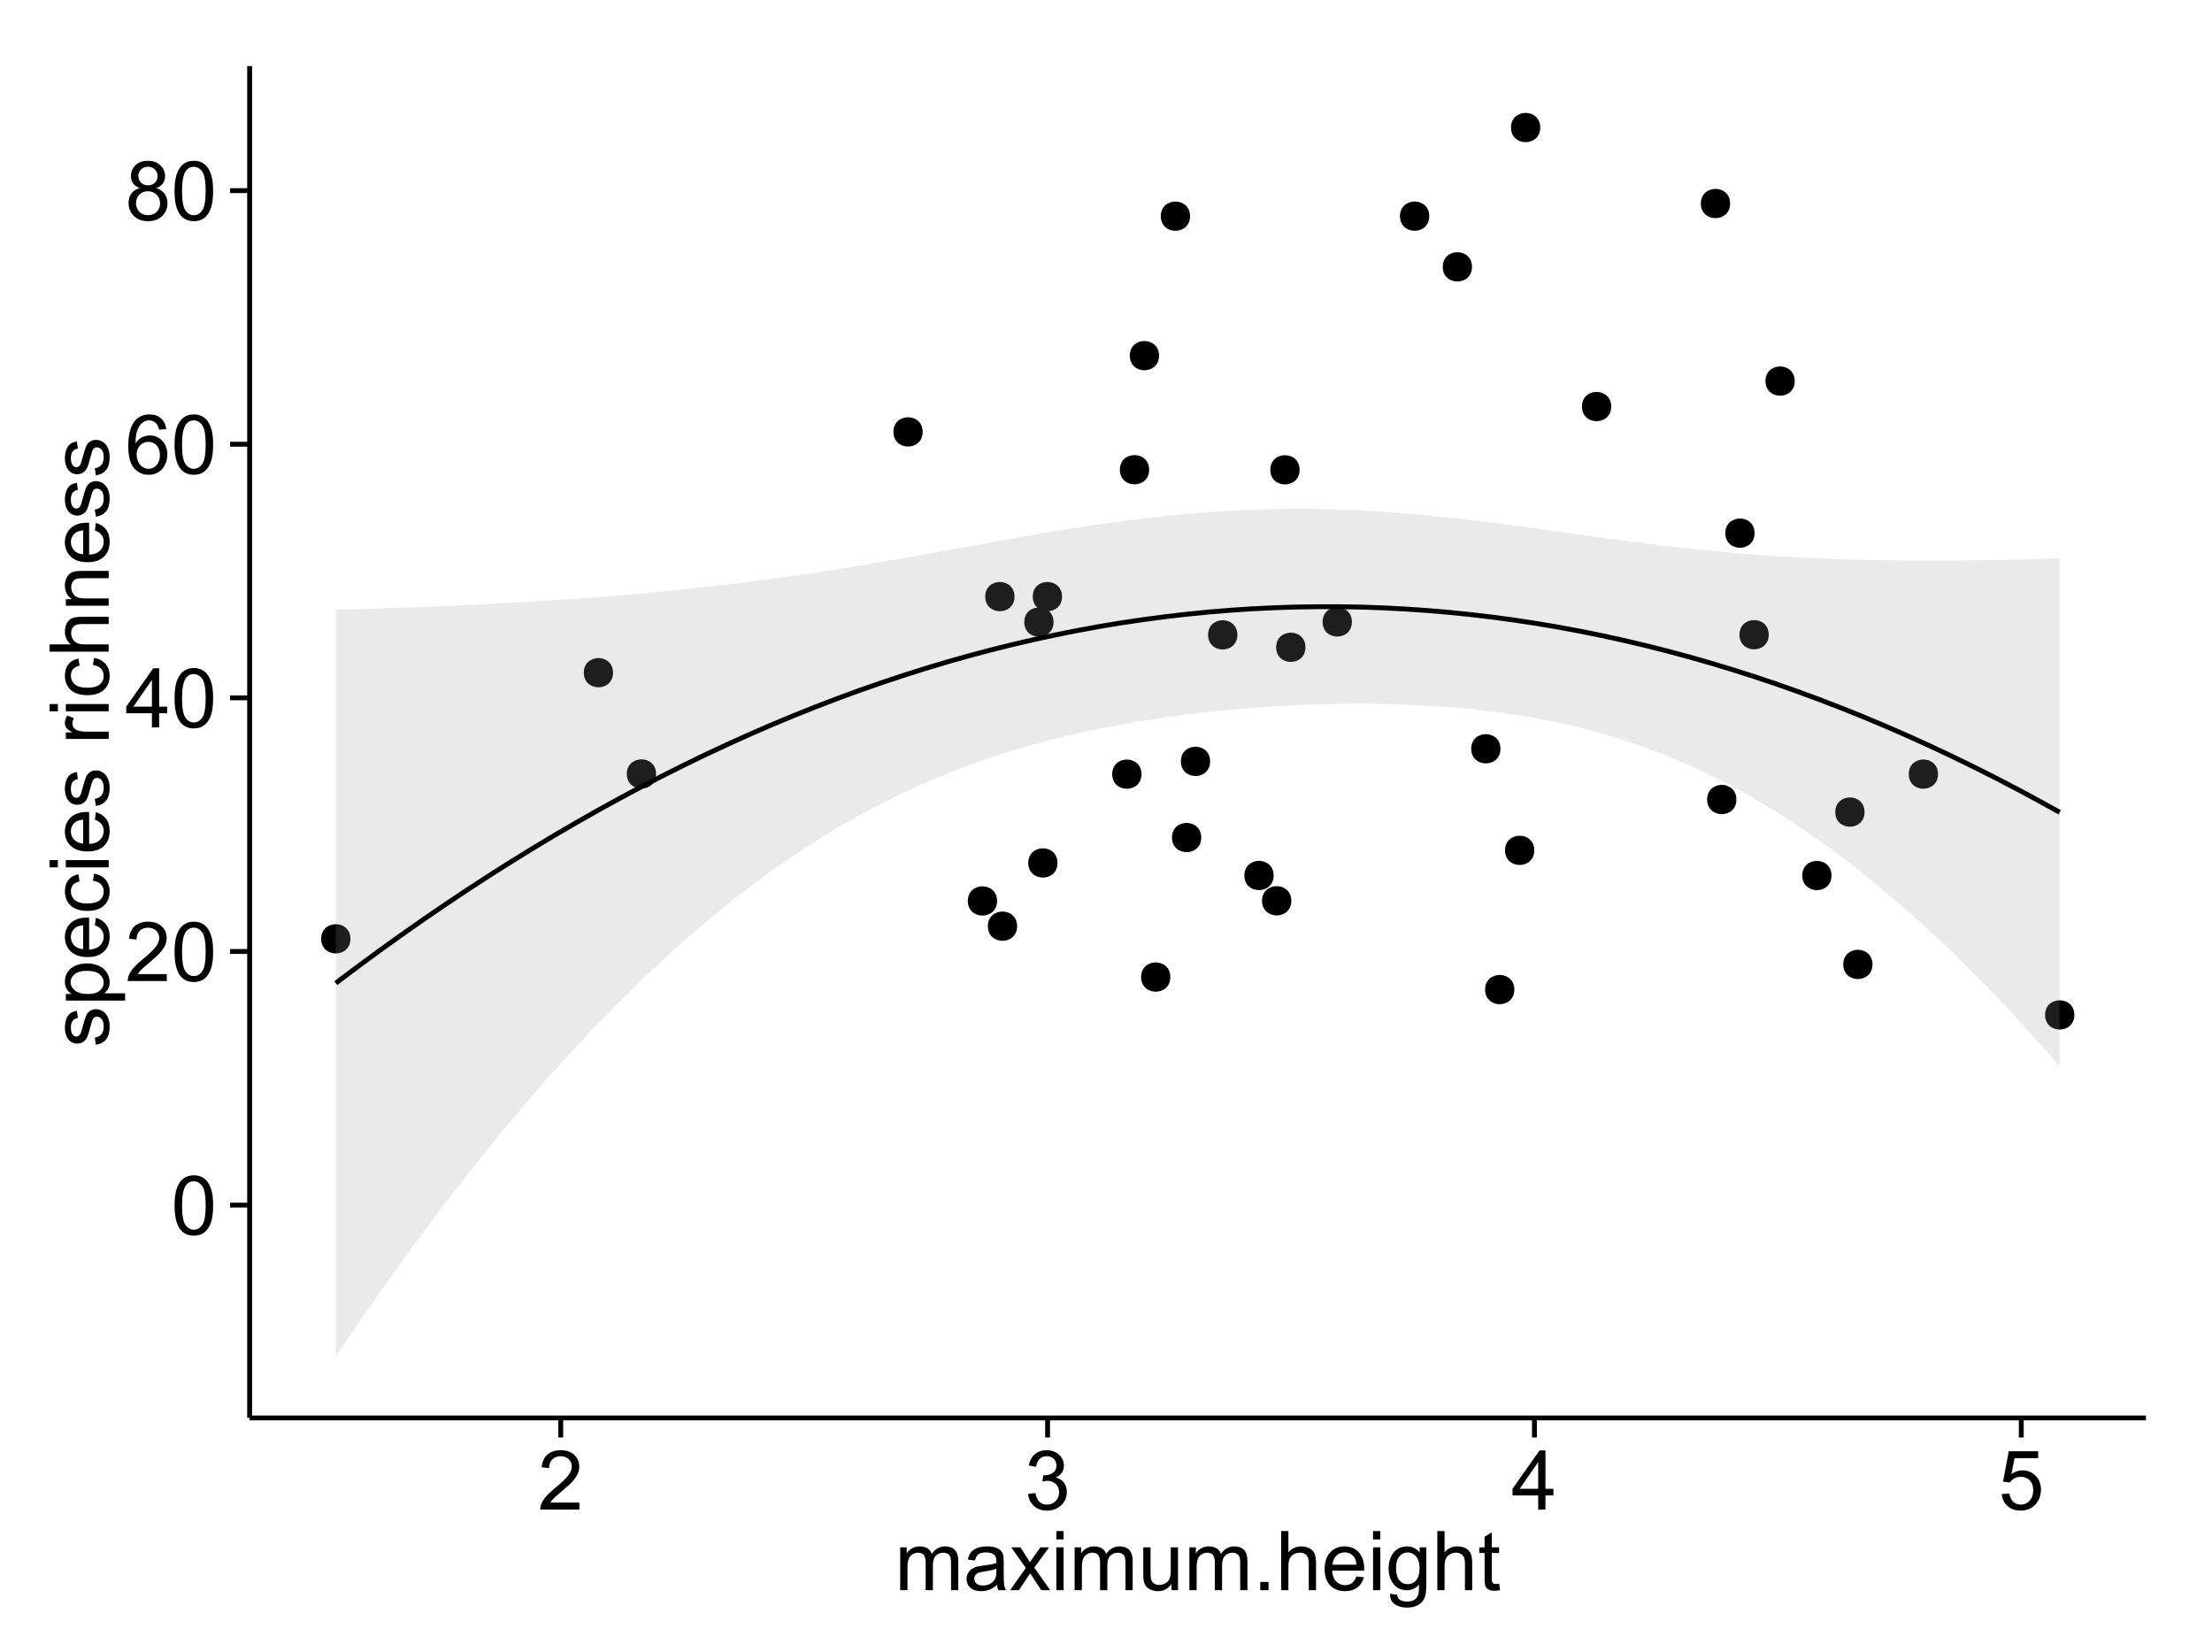 <?xml version="1.0" encoding="UTF-8"?>
<svg xmlns="http://www.w3.org/2000/svg" xmlns:xlink="http://www.w3.org/1999/xlink" width="482pt" height="360pt" viewBox="0 0 482 360" version="1.1">
<defs>
<g>
<symbol overflow="visible" id="glyph0-0">
<path style="stroke:none;" d="M 0.746 -6.355 C 0.742 -7.875 0.898 -9.102 1.215 -10.031 C 1.527 -10.961 1.996 -11.676 2.613 -12.18 C 3.23 -12.684 4.008 -12.938 4.949 -12.938 C 5.637 -12.938 6.242 -12.797 6.766 -12.52 C 7.285 -12.238 7.715 -11.836 8.059 -11.316 C 8.395 -10.789 8.664 -10.152 8.859 -9.398 C 9.051 -8.645 9.145 -7.629 9.148 -6.355 C 9.145 -4.84 8.992 -3.617 8.684 -2.691 C 8.371 -1.762 7.906 -1.047 7.289 -0.539 C 6.672 -0.035 5.891 0.215 4.949 0.219 C 3.703 0.215 2.727 -0.227 2.023 -1.117 C 1.168 -2.188 0.742 -3.934 0.746 -6.355 Z M 2.375 -6.355 C 2.371 -4.234 2.621 -2.824 3.117 -2.129 C 3.609 -1.426 4.219 -1.078 4.949 -1.082 C 5.672 -1.078 6.281 -1.43 6.781 -2.137 C 7.273 -2.836 7.523 -4.242 7.523 -6.355 C 7.523 -8.473 7.273 -9.883 6.781 -10.582 C 6.281 -11.277 5.664 -11.625 4.93 -11.629 C 4.199 -11.625 3.621 -11.316 3.191 -10.703 C 2.645 -9.918 2.371 -8.469 2.375 -6.355 Z M 2.375 -6.355 "/>
</symbol>
<symbol overflow="visible" id="glyph0-1">
<path style="stroke:none;" d="M 9.062 -1.52 L 9.062 0 L 0.547 0 C 0.531 -0.379 0.594 -0.742 0.73 -1.098 C 0.945 -1.676 1.293 -2.25 1.77 -2.812 C 2.246 -3.375 2.934 -4.023 3.84 -4.766 C 5.238 -5.906 6.188 -6.816 6.68 -7.492 C 7.172 -8.16 7.418 -8.793 7.418 -9.395 C 7.418 -10.02 7.191 -10.551 6.746 -10.98 C 6.293 -11.41 5.711 -11.625 4.992 -11.629 C 4.23 -11.625 3.621 -11.395 3.164 -10.941 C 2.703 -10.48 2.469 -9.848 2.469 -9.043 L 0.844 -9.211 C 0.953 -10.422 1.371 -11.344 2.102 -11.984 C 2.824 -12.617 3.801 -12.938 5.027 -12.938 C 6.262 -12.938 7.238 -12.594 7.961 -11.91 C 8.68 -11.223 9.039 -10.371 9.043 -9.359 C 9.039 -8.84 8.934 -8.336 8.727 -7.84 C 8.512 -7.34 8.164 -6.812 7.676 -6.266 C 7.188 -5.711 6.375 -4.957 5.238 -4 C 4.285 -3.199 3.676 -2.66 3.41 -2.379 C 3.141 -2.094 2.918 -1.805 2.742 -1.52 Z M 9.062 -1.52 "/>
</symbol>
<symbol overflow="visible" id="glyph0-2">
<path style="stroke:none;" d="M 5.82 0 L 5.82 -3.086 L 0.227 -3.086 L 0.227 -4.535 L 6.109 -12.883 L 7.398 -12.883 L 7.398 -4.535 L 9.141 -4.535 L 9.141 -3.086 L 7.398 -3.086 L 7.398 0 Z M 5.82 -4.535 L 5.82 -10.344 L 1.785 -4.535 Z M 5.82 -4.535 "/>
</symbol>
<symbol overflow="visible" id="glyph0-3">
<path style="stroke:none;" d="M 8.957 -9.73 L 7.383 -9.605 C 7.242 -10.223 7.043 -10.676 6.785 -10.961 C 6.355 -11.41 5.828 -11.637 5.203 -11.637 C 4.695 -11.637 4.25 -11.496 3.875 -11.215 C 3.375 -10.852 2.984 -10.32 2.695 -9.625 C 2.406 -8.926 2.258 -7.934 2.25 -6.645 C 2.629 -7.223 3.094 -7.652 3.645 -7.938 C 4.195 -8.215 4.773 -8.355 5.379 -8.359 C 6.434 -8.355 7.328 -7.969 8.07 -7.195 C 8.809 -6.418 9.18 -5.414 9.184 -4.184 C 9.18 -3.371 9.008 -2.617 8.66 -1.926 C 8.312 -1.23 7.832 -0.699 7.227 -0.332 C 6.613 0.035 5.922 0.215 5.148 0.219 C 3.828 0.215 2.754 -0.266 1.922 -1.234 C 1.09 -2.199 0.672 -3.797 0.676 -6.031 C 0.672 -8.516 1.133 -10.328 2.055 -11.461 C 2.855 -12.445 3.938 -12.938 5.301 -12.938 C 6.312 -12.938 7.141 -12.652 7.789 -12.086 C 8.434 -11.516 8.824 -10.73 8.957 -9.73 Z M 2.496 -4.176 C 2.496 -3.629 2.609 -3.105 2.844 -2.609 C 3.07 -2.109 3.395 -1.73 3.812 -1.473 C 4.227 -1.207 4.664 -1.078 5.125 -1.082 C 5.789 -1.078 6.363 -1.348 6.844 -1.891 C 7.324 -2.426 7.562 -3.156 7.566 -4.086 C 7.562 -4.973 7.328 -5.676 6.855 -6.191 C 6.379 -6.703 5.781 -6.961 5.062 -6.961 C 4.348 -6.961 3.738 -6.703 3.242 -6.191 C 2.742 -5.676 2.496 -5.004 2.496 -4.176 Z M 2.496 -4.176 "/>
</symbol>
<symbol overflow="visible" id="glyph0-4">
<path style="stroke:none;" d="M 3.18 -6.988 C 2.52 -7.227 2.035 -7.57 1.723 -8.016 C 1.406 -8.461 1.246 -8.992 1.25 -9.617 C 1.246 -10.551 1.582 -11.34 2.258 -11.98 C 2.93 -12.617 3.828 -12.938 4.949 -12.938 C 6.07 -12.938 6.977 -12.609 7.664 -11.957 C 8.348 -11.301 8.688 -10.504 8.691 -9.57 C 8.688 -8.969 8.531 -8.449 8.219 -8.012 C 7.902 -7.566 7.426 -7.227 6.793 -6.988 C 7.582 -6.727 8.184 -6.309 8.598 -5.738 C 9.008 -5.16 9.215 -4.477 9.219 -3.684 C 9.215 -2.578 8.828 -1.652 8.051 -0.906 C 7.27 -0.156 6.242 0.215 4.977 0.219 C 3.699 0.215 2.676 -0.156 1.898 -0.91 C 1.117 -1.66 0.727 -2.602 0.73 -3.727 C 0.727 -4.562 0.938 -5.262 1.367 -5.832 C 1.789 -6.395 2.395 -6.781 3.18 -6.988 Z M 2.867 -9.668 C 2.863 -9.059 3.059 -8.559 3.453 -8.172 C 3.844 -7.785 4.355 -7.594 4.984 -7.594 C 5.59 -7.594 6.09 -7.785 6.48 -8.168 C 6.871 -8.551 7.066 -9.02 7.066 -9.578 C 7.066 -10.156 6.863 -10.645 6.465 -11.043 C 6.059 -11.438 5.559 -11.637 4.965 -11.637 C 4.359 -11.637 3.859 -11.441 3.465 -11.055 C 3.062 -10.668 2.863 -10.207 2.867 -9.668 Z M 2.355 -3.719 C 2.355 -3.262 2.461 -2.824 2.676 -2.406 C 2.887 -1.98 3.203 -1.652 3.629 -1.426 C 4.047 -1.191 4.504 -1.078 4.992 -1.082 C 5.746 -1.078 6.367 -1.32 6.863 -1.809 C 7.352 -2.293 7.598 -2.91 7.602 -3.664 C 7.598 -4.422 7.344 -5.055 6.84 -5.555 C 6.332 -6.051 5.699 -6.297 4.938 -6.301 C 4.191 -6.297 3.574 -6.051 3.09 -5.562 C 2.598 -5.066 2.355 -4.453 2.355 -3.719 Z M 2.355 -3.719 "/>
</symbol>
<symbol overflow="visible" id="glyph0-5">
<path style="stroke:none;" d="M 0.758 -3.402 L 2.336 -3.613 C 2.516 -2.711 2.824 -2.062 3.266 -1.672 C 3.699 -1.273 4.23 -1.078 4.859 -1.082 C 5.602 -1.078 6.23 -1.336 6.746 -1.855 C 7.254 -2.367 7.512 -3.004 7.516 -3.77 C 7.512 -4.492 7.273 -5.094 6.801 -5.566 C 6.324 -6.035 5.723 -6.27 4.992 -6.273 C 4.691 -6.27 4.316 -6.211 3.875 -6.102 L 4.051 -7.488 C 4.152 -7.473 4.238 -7.465 4.305 -7.469 C 4.977 -7.465 5.582 -7.641 6.125 -7.996 C 6.66 -8.344 6.93 -8.887 6.934 -9.625 C 6.93 -10.199 6.734 -10.68 6.344 -11.062 C 5.949 -11.445 5.441 -11.637 4.824 -11.637 C 4.207 -11.637 3.695 -11.441 3.285 -11.055 C 2.875 -10.668 2.613 -10.09 2.496 -9.316 L 0.914 -9.598 C 1.105 -10.656 1.543 -11.477 2.23 -12.062 C 2.914 -12.645 3.766 -12.938 4.789 -12.938 C 5.488 -12.938 6.137 -12.785 6.73 -12.484 C 7.32 -12.18 7.773 -11.77 8.09 -11.25 C 8.402 -10.727 8.559 -10.172 8.562 -9.59 C 8.559 -9.031 8.41 -8.523 8.113 -8.066 C 7.812 -7.609 7.371 -7.246 6.785 -6.977 C 7.547 -6.801 8.137 -6.438 8.562 -5.883 C 8.98 -5.328 9.191 -4.633 9.195 -3.805 C 9.191 -2.676 8.781 -1.723 7.965 -0.945 C 7.141 -0.164 6.105 0.223 4.852 0.227 C 3.719 0.223 2.777 -0.109 2.035 -0.781 C 1.285 -1.453 0.859 -2.328 0.758 -3.402 Z M 0.758 -3.402 "/>
</symbol>
<symbol overflow="visible" id="glyph0-6">
<path style="stroke:none;" d="M 0.746 -3.375 L 2.406 -3.516 C 2.527 -2.707 2.812 -2.098 3.266 -1.691 C 3.711 -1.281 4.254 -1.078 4.887 -1.082 C 5.648 -1.078 6.293 -1.363 6.82 -1.941 C 7.344 -2.512 7.605 -3.273 7.609 -4.227 C 7.605 -5.125 7.352 -5.84 6.848 -6.363 C 6.34 -6.883 5.676 -7.141 4.859 -7.145 C 4.344 -7.141 3.887 -7.027 3.48 -6.797 C 3.07 -6.566 2.746 -6.266 2.516 -5.898 L 1.027 -6.09 L 2.277 -12.711 L 8.684 -12.711 L 8.684 -11.195 L 3.543 -11.195 L 2.848 -7.734 C 3.621 -8.273 4.43 -8.543 5.281 -8.543 C 6.402 -8.543 7.352 -8.152 8.129 -7.371 C 8.898 -6.59 9.285 -5.586 9.289 -4.367 C 9.285 -3.195 8.945 -2.188 8.27 -1.344 C 7.441 -0.301 6.316 0.215 4.887 0.219 C 3.715 0.215 2.758 -0.109 2.016 -0.766 C 1.273 -1.418 0.848 -2.289 0.746 -3.375 Z M 0.746 -3.375 "/>
</symbol>
<symbol overflow="visible" id="glyph0-7">
<path style="stroke:none;" d="M 1.188 0 L 1.188 -9.336 L 2.602 -9.336 L 2.602 -8.023 C 2.891 -8.477 3.277 -8.848 3.77 -9.129 C 4.254 -9.406 4.809 -9.543 5.43 -9.547 C 6.121 -9.543 6.688 -9.398 7.133 -9.113 C 7.57 -8.824 7.883 -8.426 8.07 -7.91 C 8.805 -9 9.766 -9.543 10.953 -9.547 C 11.875 -9.543 12.586 -9.289 13.086 -8.777 C 13.582 -8.262 13.832 -7.469 13.836 -6.406 L 13.836 0 L 12.262 0 L 12.262 -5.879 C 12.258 -6.508 12.207 -6.965 12.105 -7.246 C 12.004 -7.523 11.816 -7.746 11.547 -7.918 C 11.277 -8.082 10.961 -8.168 10.602 -8.172 C 9.941 -8.168 9.398 -7.949 8.965 -7.516 C 8.527 -7.078 8.309 -6.379 8.312 -5.422 L 8.312 0 L 6.734 0 L 6.734 -6.062 C 6.73 -6.762 6.602 -7.289 6.348 -7.645 C 6.086 -7.992 5.664 -8.168 5.078 -8.172 C 4.633 -8.168 4.223 -8.051 3.844 -7.82 C 3.465 -7.582 3.191 -7.238 3.023 -6.793 C 2.852 -6.34 2.766 -5.691 2.77 -4.844 L 2.77 0 Z M 1.188 0 "/>
</symbol>
<symbol overflow="visible" id="glyph0-8">
<path style="stroke:none;" d="M 7.277 -1.152 C 6.691 -0.652 6.125 -0.301 5.586 -0.098 C 5.039 0.109 4.457 0.211 3.84 0.211 C 2.812 0.211 2.027 -0.039 1.477 -0.539 C 0.922 -1.039 0.645 -1.68 0.648 -2.461 C 0.645 -2.918 0.75 -3.336 0.961 -3.715 C 1.168 -4.09 1.438 -4.391 1.777 -4.621 C 2.113 -4.848 2.496 -5.02 2.918 -5.141 C 3.227 -5.219 3.695 -5.301 4.324 -5.379 C 5.602 -5.531 6.539 -5.711 7.145 -5.922 C 7.148 -6.137 7.152 -6.273 7.156 -6.336 C 7.152 -6.977 7.004 -7.434 6.707 -7.699 C 6.301 -8.055 5.699 -8.23 4.906 -8.234 C 4.156 -8.23 3.609 -8.102 3.258 -7.844 C 2.902 -7.582 2.637 -7.121 2.469 -6.461 L 0.922 -6.672 C 1.059 -7.332 1.293 -7.867 1.617 -8.273 C 1.938 -8.68 2.402 -8.992 3.016 -9.215 C 3.621 -9.434 4.328 -9.543 5.133 -9.547 C 5.93 -9.543 6.574 -9.449 7.074 -9.266 C 7.566 -9.074 7.934 -8.84 8.172 -8.555 C 8.402 -8.27 8.566 -7.91 8.664 -7.48 C 8.715 -7.207 8.742 -6.719 8.746 -6.02 L 8.746 -3.91 C 8.742 -2.434 8.773 -1.504 8.844 -1.117 C 8.906 -0.727 9.043 -0.355 9.246 0 L 7.594 0 C 7.43 -0.328 7.324 -0.711 7.277 -1.152 Z M 7.145 -4.684 C 6.566 -4.445 5.707 -4.246 4.562 -4.086 C 3.91 -3.988 3.449 -3.883 3.18 -3.77 C 2.91 -3.648 2.703 -3.477 2.555 -3.254 C 2.406 -3.027 2.332 -2.777 2.336 -2.504 C 2.332 -2.078 2.492 -1.727 2.816 -1.449 C 3.133 -1.164 3.602 -1.023 4.219 -1.027 C 4.828 -1.023 5.367 -1.156 5.844 -1.426 C 6.312 -1.691 6.664 -2.059 6.891 -2.523 C 7.059 -2.879 7.141 -3.406 7.145 -4.105 Z M 7.145 -4.684 "/>
</symbol>
<symbol overflow="visible" id="glyph0-9">
<path style="stroke:none;" d="M 0.133 0 L 3.543 -4.852 L 0.387 -9.336 L 2.363 -9.336 L 3.797 -7.145 C 4.066 -6.727 4.281 -6.379 4.445 -6.102 C 4.703 -6.484 4.941 -6.828 5.16 -7.129 L 6.734 -9.336 L 8.621 -9.336 L 5.398 -4.938 L 8.867 0 L 6.926 0 L 5.008 -2.898 L 4.5 -3.684 L 2.047 0 Z M 0.133 0 "/>
</symbol>
<symbol overflow="visible" id="glyph0-10">
<path style="stroke:none;" d="M 1.195 -11.066 L 1.195 -12.883 L 2.777 -12.883 L 2.777 -11.066 Z M 1.195 0 L 1.195 -9.336 L 2.777 -9.336 L 2.777 0 Z M 1.195 0 "/>
</symbol>
<symbol overflow="visible" id="glyph0-11">
<path style="stroke:none;" d="M 7.305 0 L 7.305 -1.371 C 6.574 -0.316 5.586 0.211 4.344 0.211 C 3.789 0.211 3.273 0.105 2.797 -0.105 C 2.316 -0.316 1.965 -0.578 1.734 -0.898 C 1.504 -1.215 1.34 -1.609 1.25 -2.074 C 1.18 -2.383 1.148 -2.875 1.152 -3.551 L 1.152 -9.336 L 2.734 -9.336 L 2.734 -4.156 C 2.73 -3.328 2.762 -2.773 2.828 -2.488 C 2.926 -2.07 3.137 -1.742 3.461 -1.508 C 3.781 -1.266 4.18 -1.148 4.656 -1.152 C 5.129 -1.148 5.574 -1.27 5.992 -1.516 C 6.406 -1.758 6.699 -2.09 6.875 -2.508 C 7.047 -2.926 7.137 -3.531 7.137 -4.332 L 7.137 -9.336 L 8.719 -9.336 L 8.719 0 Z M 7.305 0 "/>
</symbol>
<symbol overflow="visible" id="glyph0-12">
<path style="stroke:none;" d="M 1.633 0 L 1.633 -1.801 L 3.438 -1.801 L 3.438 0 Z M 1.633 0 "/>
</symbol>
<symbol overflow="visible" id="glyph0-13">
<path style="stroke:none;" d="M 1.188 0 L 1.188 -12.883 L 2.77 -12.883 L 2.77 -8.262 C 3.504 -9.117 4.434 -9.543 5.562 -9.547 C 6.25 -9.543 6.852 -9.406 7.363 -9.137 C 7.871 -8.859 8.234 -8.484 8.457 -8.004 C 8.676 -7.523 8.789 -6.824 8.789 -5.914 L 8.789 0 L 7.207 0 L 7.207 -5.914 C 7.207 -6.703 7.035 -7.281 6.691 -7.641 C 6.348 -8 5.863 -8.18 5.238 -8.184 C 4.77 -8.18 4.328 -8.059 3.914 -7.816 C 3.5 -7.574 3.203 -7.242 3.031 -6.828 C 2.852 -6.406 2.766 -5.832 2.77 -5.105 L 2.77 0 Z M 1.188 0 "/>
</symbol>
<symbol overflow="visible" id="glyph0-14">
<path style="stroke:none;" d="M 7.578 -3.008 L 9.211 -2.805 C 8.953 -1.848 8.473 -1.105 7.777 -0.578 C 7.078 -0.051 6.188 0.211 5.105 0.211 C 3.738 0.211 2.656 -0.207 1.859 -1.051 C 1.055 -1.887 0.656 -3.066 0.66 -4.586 C 0.656 -6.156 1.059 -7.375 1.871 -8.246 C 2.676 -9.109 3.727 -9.543 5.02 -9.547 C 6.266 -9.543 7.285 -9.117 8.078 -8.27 C 8.867 -7.418 9.262 -6.223 9.266 -4.684 C 9.262 -4.586 9.258 -4.445 9.254 -4.262 L 2.293 -4.262 C 2.348 -3.234 2.641 -2.449 3.164 -1.906 C 3.684 -1.359 4.332 -1.09 5.117 -1.09 C 5.691 -1.09 6.188 -1.242 6.598 -1.547 C 7.008 -1.852 7.332 -2.336 7.578 -3.008 Z M 2.383 -5.562 L 7.594 -5.562 C 7.523 -6.344 7.324 -6.934 6.996 -7.328 C 6.492 -7.934 5.836 -8.238 5.035 -8.242 C 4.305 -8.238 3.695 -7.996 3.203 -7.512 C 2.707 -7.027 2.434 -6.375 2.383 -5.562 Z M 2.383 -5.562 "/>
</symbol>
<symbol overflow="visible" id="glyph0-15">
<path style="stroke:none;" d="M 0.898 0.773 L 2.434 1 C 2.496 1.473 2.676 1.82 2.969 2.039 C 3.359 2.328 3.895 2.473 4.578 2.477 C 5.309 2.473 5.875 2.328 6.277 2.039 C 6.672 1.746 6.941 1.336 7.086 0.809 C 7.164 0.484 7.203 -0.191 7.199 -1.223 C 6.504 -0.406 5.641 0 4.613 0 C 3.324 0 2.332 -0.461 1.633 -1.387 C 0.926 -2.312 0.574 -3.422 0.578 -4.719 C 0.574 -5.605 0.734 -6.43 1.062 -7.184 C 1.383 -7.934 1.852 -8.516 2.465 -8.93 C 3.074 -9.34 3.793 -9.543 4.625 -9.547 C 5.719 -9.543 6.629 -9.098 7.348 -8.211 L 7.348 -9.336 L 8.805 -9.336 L 8.805 -1.266 C 8.801 0.188 8.652 1.215 8.359 1.824 C 8.062 2.426 7.594 2.906 6.953 3.262 C 6.309 3.609 5.52 3.785 4.586 3.789 C 3.473 3.785 2.574 3.535 1.887 3.035 C 1.199 2.535 0.867 1.781 0.898 0.773 Z M 2.207 -4.836 C 2.203 -3.605 2.445 -2.711 2.934 -2.152 C 3.418 -1.586 4.027 -1.305 4.766 -1.309 C 5.484 -1.305 6.094 -1.586 6.59 -2.148 C 7.078 -2.707 7.324 -3.586 7.328 -4.781 C 7.324 -5.922 7.07 -6.781 6.566 -7.363 C 6.059 -7.941 5.449 -8.23 4.738 -8.234 C 4.031 -8.23 3.434 -7.945 2.945 -7.379 C 2.449 -6.805 2.203 -5.957 2.207 -4.836 Z M 2.207 -4.836 "/>
</symbol>
<symbol overflow="visible" id="glyph0-16">
<path style="stroke:none;" d="M 4.641 -1.414 L 4.867 -0.016 C 4.422 0.078 4.023 0.121 3.672 0.125 C 3.098 0.121 2.652 0.035 2.336 -0.148 C 2.02 -0.328 1.797 -0.566 1.668 -0.863 C 1.539 -1.156 1.477 -1.781 1.477 -2.734 L 1.477 -8.102 L 0.316 -8.102 L 0.316 -9.336 L 1.477 -9.336 L 1.477 -11.645 L 3.051 -12.594 L 3.051 -9.336 L 4.641 -9.336 L 4.641 -8.102 L 3.051 -8.102 L 3.051 -2.645 C 3.047 -2.191 3.074 -1.902 3.133 -1.773 C 3.188 -1.645 3.277 -1.543 3.406 -1.465 C 3.527 -1.387 3.707 -1.348 3.945 -1.352 C 4.117 -1.348 4.352 -1.367 4.641 -1.414 Z M 4.641 -1.414 "/>
</symbol>
<symbol overflow="visible" id="glyph1-0">
<path style="stroke:none;" d="M -2.785 -0.555 L -3.031 -2.117 C -2.402 -2.203 -1.922 -2.449 -1.59 -2.852 C -1.254 -3.25 -1.09 -3.812 -1.09 -4.535 C -1.09 -5.262 -1.234 -5.801 -1.531 -6.152 C -1.824 -6.504 -2.172 -6.68 -2.574 -6.68 C -2.926 -6.68 -3.207 -6.523 -3.418 -6.215 C -3.555 -5.996 -3.734 -5.457 -3.953 -4.598 C -4.246 -3.434 -4.5 -2.629 -4.715 -2.184 C -4.926 -1.734 -5.223 -1.395 -5.602 -1.164 C -5.98 -0.93 -6.398 -0.812 -6.855 -0.816 C -7.27 -0.812 -7.652 -0.91 -8.012 -1.102 C -8.363 -1.293 -8.66 -1.551 -8.895 -1.883 C -9.074 -2.125 -9.227 -2.461 -9.355 -2.887 C -9.48 -3.309 -9.543 -3.766 -9.547 -4.254 C -9.543 -4.984 -9.438 -5.625 -9.23 -6.184 C -9.016 -6.734 -8.73 -7.145 -8.371 -7.41 C -8.008 -7.672 -7.527 -7.852 -6.926 -7.953 L -6.715 -6.406 C -7.195 -6.332 -7.57 -6.129 -7.84 -5.797 C -8.105 -5.457 -8.238 -4.98 -8.242 -4.367 C -8.238 -3.637 -8.117 -3.121 -7.883 -2.812 C -7.641 -2.5 -7.359 -2.344 -7.039 -2.348 C -6.832 -2.344 -6.648 -2.406 -6.484 -2.539 C -6.312 -2.664 -6.172 -2.867 -6.062 -3.148 C -6.004 -3.301 -5.871 -3.766 -5.66 -4.543 C -5.359 -5.66 -5.113 -6.441 -4.926 -6.887 C -4.734 -7.324 -4.457 -7.672 -4.094 -7.926 C -3.73 -8.176 -3.281 -8.301 -2.742 -8.305 C -2.211 -8.301 -1.711 -8.148 -1.25 -7.844 C -0.781 -7.535 -0.422 -7.09 -0.172 -6.512 C 0.086 -5.926 0.211 -5.27 0.211 -4.543 C 0.211 -3.328 -0.039 -2.406 -0.543 -1.77 C -1.047 -1.133 -1.793 -0.727 -2.785 -0.555 Z M -2.785 -0.555 "/>
</symbol>
<symbol overflow="visible" id="glyph1-1">
<path style="stroke:none;" d="M 3.578 -1.188 L -9.336 -1.188 L -9.336 -2.629 L -8.121 -2.629 C -8.594 -2.965 -8.949 -3.348 -9.188 -3.777 C -9.426 -4.203 -9.543 -4.723 -9.547 -5.336 C -9.543 -6.129 -9.34 -6.832 -8.93 -7.445 C -8.516 -8.051 -7.934 -8.512 -7.191 -8.824 C -6.441 -9.133 -5.625 -9.285 -4.738 -9.289 C -3.781 -9.285 -2.922 -9.113 -2.156 -8.773 C -1.391 -8.43 -0.805 -7.934 -0.398 -7.281 C 0.008 -6.625 0.211 -5.938 0.211 -5.219 C 0.211 -4.691 0.102 -4.219 -0.121 -3.801 C -0.344 -3.379 -0.625 -3.035 -0.965 -2.77 L 3.578 -2.77 Z M -4.613 -2.621 C -3.41 -2.613 -2.523 -2.855 -1.949 -3.348 C -1.375 -3.832 -1.09 -4.422 -1.09 -5.117 C -1.09 -5.816 -1.387 -6.418 -1.98 -6.922 C -2.574 -7.418 -3.496 -7.668 -4.746 -7.672 C -5.934 -7.668 -6.824 -7.426 -7.418 -6.938 C -8.008 -6.449 -8.301 -5.863 -8.305 -5.188 C -8.301 -4.508 -7.988 -3.914 -7.359 -3.398 C -6.727 -2.879 -5.809 -2.617 -4.613 -2.621 Z M -4.613 -2.621 "/>
</symbol>
<symbol overflow="visible" id="glyph1-2">
<path style="stroke:none;" d="M -3.004 -7.578 L -2.805 -9.211 C -1.848 -8.953 -1.105 -8.473 -0.578 -7.777 C -0.051 -7.078 0.211 -6.188 0.211 -5.105 C 0.211 -3.738 -0.207 -2.656 -1.051 -1.859 C -1.887 -1.055 -3.066 -0.656 -4.586 -0.66 C -6.156 -0.656 -7.375 -1.059 -8.246 -1.871 C -9.109 -2.676 -9.543 -3.727 -9.547 -5.02 C -9.543 -6.266 -9.117 -7.285 -8.27 -8.078 C -7.418 -8.867 -6.223 -9.262 -4.684 -9.266 C -4.586 -9.262 -4.445 -9.258 -4.262 -9.254 L -4.262 -2.293 C -3.234 -2.348 -2.449 -2.641 -1.906 -3.164 C -1.359 -3.684 -1.09 -4.332 -1.09 -5.117 C -1.09 -5.691 -1.242 -6.188 -1.547 -6.598 C -1.852 -7.008 -2.336 -7.332 -3.004 -7.578 Z M -5.562 -2.383 L -5.562 -7.594 C -6.344 -7.523 -6.934 -7.324 -7.328 -6.996 C -7.934 -6.492 -8.238 -5.836 -8.242 -5.035 C -8.238 -4.305 -7.996 -3.695 -7.512 -3.203 C -7.027 -2.707 -6.375 -2.434 -5.562 -2.383 Z M -5.562 -2.383 "/>
</symbol>
<symbol overflow="visible" id="glyph1-3">
<path style="stroke:none;" d="M -3.418 -7.277 L -3.215 -8.832 C -2.141 -8.66 -1.301 -8.227 -0.699 -7.527 C -0.09 -6.824 0.211 -5.965 0.211 -4.949 C 0.211 -3.668 -0.203 -2.641 -1.039 -1.867 C -1.871 -1.09 -3.07 -0.703 -4.633 -0.703 C -5.637 -0.703 -6.52 -0.867 -7.277 -1.203 C -8.031 -1.535 -8.598 -2.047 -8.977 -2.73 C -9.355 -3.41 -9.543 -4.152 -9.547 -4.957 C -9.543 -5.969 -9.289 -6.797 -8.777 -7.441 C -8.262 -8.086 -7.531 -8.5 -6.59 -8.684 L -6.355 -7.145 C -6.98 -6.996 -7.453 -6.738 -7.77 -6.367 C -8.082 -5.992 -8.238 -5.543 -8.242 -5.02 C -8.238 -4.219 -7.953 -3.57 -7.387 -3.074 C -6.812 -2.574 -5.91 -2.324 -4.676 -2.328 C -3.422 -2.324 -2.508 -2.566 -1.941 -3.047 C -1.371 -3.527 -1.09 -4.152 -1.09 -4.93 C -1.09 -5.547 -1.277 -6.066 -1.66 -6.484 C -2.035 -6.898 -2.621 -7.164 -3.418 -7.277 Z M -3.418 -7.277 "/>
</symbol>
<symbol overflow="visible" id="glyph1-4">
<path style="stroke:none;" d="M -11.066 -1.195 L -12.883 -1.195 L -12.883 -2.777 L -11.066 -2.777 Z M 0 -1.195 L -9.336 -1.195 L -9.336 -2.777 L 0 -2.777 Z M 0 -1.195 "/>
</symbol>
<symbol overflow="visible" id="glyph1-5">
<path style="stroke:none;" d=""/>
</symbol>
<symbol overflow="visible" id="glyph1-6">
<path style="stroke:none;" d="M 0 -1.168 L -9.336 -1.168 L -9.336 -2.594 L -7.918 -2.594 C -8.578 -2.953 -9.016 -3.289 -9.23 -3.598 C -9.438 -3.906 -9.543 -4.242 -9.547 -4.613 C -9.543 -5.145 -9.375 -5.688 -9.035 -6.242 L -7.566 -5.695 C -7.793 -5.309 -7.91 -4.922 -7.91 -4.535 C -7.91 -4.188 -7.805 -3.875 -7.598 -3.602 C -7.387 -3.324 -7.098 -3.129 -6.734 -3.016 C -6.168 -2.836 -5.555 -2.746 -4.887 -2.75 L 0 -2.75 Z M 0 -1.168 "/>
</symbol>
<symbol overflow="visible" id="glyph1-7">
<path style="stroke:none;" d="M 0 -1.188 L -12.883 -1.188 L -12.883 -2.77 L -8.262 -2.77 C -9.117 -3.504 -9.543 -4.434 -9.547 -5.562 C -9.543 -6.25 -9.406 -6.852 -9.137 -7.363 C -8.859 -7.871 -8.484 -8.234 -8.004 -8.457 C -7.523 -8.676 -6.824 -8.789 -5.914 -8.789 L 0 -8.789 L 0 -7.207 L -5.914 -7.207 C -6.703 -7.207 -7.281 -7.035 -7.641 -6.691 C -8 -6.348 -8.18 -5.863 -8.184 -5.238 C -8.18 -4.77 -8.059 -4.328 -7.816 -3.914 C -7.574 -3.5 -7.242 -3.203 -6.828 -3.031 C -6.406 -2.852 -5.832 -2.766 -5.105 -2.77 L 0 -2.77 Z M 0 -1.188 "/>
</symbol>
<symbol overflow="visible" id="glyph1-8">
<path style="stroke:none;" d="M 0 -1.188 L -9.336 -1.188 L -9.336 -2.609 L -8.008 -2.609 C -9.031 -3.293 -9.543 -4.285 -9.547 -5.582 C -9.543 -6.141 -9.441 -6.656 -9.242 -7.133 C -9.035 -7.602 -8.77 -7.957 -8.445 -8.191 C -8.113 -8.426 -7.727 -8.59 -7.277 -8.684 C -6.98 -8.742 -6.465 -8.77 -5.738 -8.773 L 0 -8.773 L 0 -7.188 L -5.68 -7.188 C -6.32 -7.184 -6.801 -7.121 -7.121 -7.004 C -7.438 -6.879 -7.695 -6.66 -7.887 -6.348 C -8.074 -6.031 -8.168 -5.664 -8.172 -5.246 C -8.168 -4.57 -7.953 -3.992 -7.531 -3.504 C -7.102 -3.012 -6.293 -2.766 -5.098 -2.77 L 0 -2.77 Z M 0 -1.188 "/>
</symbol>
</g>
<clipPath id="clip1">
  <path d="M 54.395 14.398 L 468.602 14.398 L 468.602 309.953 L 54.395 309.953 Z M 54.395 14.398 "/>
</clipPath>
</defs>
<g id="surface236">
<rect x="0" y="0" width="482" height="360" style="fill:rgb(100%,100%,100%);fill-opacity:1;stroke:none;"/>
<rect x="0" y="0" width="482" height="360" style="fill:rgb(100%,100%,100%);fill-opacity:1;stroke:none;"/>
<path style="fill:none;stroke-width:1.063;stroke-linecap:round;stroke-linejoin:round;stroke:rgb(100%,100%,100%);stroke-opacity:1;stroke-miterlimit:10;" d="M 0 360 L 482 360 L 482 0 L 0 0 Z M 0 360 "/>
<g clip-path="url(#clip1)" clip-rule="nonzero">
<path style=" stroke:none;fill-rule:nonzero;fill:rgb(100%,100%,100%);fill-opacity:1;" d="M 54.395 308.957 L 467.602 308.957 L 467.602 14.402 L 54.395 14.402 Z M 54.395 308.957 "/>
<path style=" stroke:none;fill-rule:nonzero;fill:rgb(0%,0%,0%);fill-opacity:1;" d="M 384.352 138.301 C 384.352 141.133 380.102 141.133 380.102 138.301 C 380.102 135.465 384.352 135.465 384.352 138.301 "/>
<path style=" stroke:none;fill-rule:nonzero;fill:rgb(0%,0%,0%);fill-opacity:1;" d="M 262.629 165.895 C 262.629 168.73 258.379 168.73 258.379 165.895 C 258.379 163.062 262.629 163.062 262.629 165.895 "/>
<path style=" stroke:none;fill-rule:nonzero;fill:rgb(0%,0%,0%);fill-opacity:1;" d="M 75.301 204.559 C 75.301 207.395 71.051 207.395 71.051 204.559 C 71.051 201.723 75.301 201.723 75.301 204.559 "/>
<path style=" stroke:none;fill-rule:nonzero;fill:rgb(0%,0%,0%);fill-opacity:1;" d="M 220.004 129.996 C 220.004 132.828 215.754 132.828 215.754 129.996 C 215.754 127.16 220.004 127.16 220.004 129.996 "/>
<path style=" stroke:none;fill-rule:nonzero;fill:rgb(0%,0%,0%);fill-opacity:1;" d="M 199.992 94.109 C 199.992 96.941 195.738 96.941 195.738 94.109 C 195.738 91.273 199.992 91.273 199.992 94.109 "/>
<path style=" stroke:none;fill-rule:nonzero;fill:rgb(0%,0%,0%);fill-opacity:1;" d="M 283.395 141.043 C 283.395 143.879 279.141 143.879 279.141 141.043 C 279.141 138.207 283.395 138.207 283.395 141.043 "/>
<path style=" stroke:none;fill-rule:nonzero;fill:rgb(0%,0%,0%);fill-opacity:1;" d="M 258.254 47.102 C 258.254 49.938 254 49.938 254 47.102 C 254 44.266 258.254 44.266 258.254 47.102 "/>
<path style=" stroke:none;fill-rule:nonzero;fill:rgb(0%,0%,0%);fill-opacity:1;" d="M 390.012 83.031 C 390.012 85.867 385.762 85.867 385.762 83.031 C 385.762 80.199 390.012 80.199 390.012 83.031 "/>
<path style=" stroke:none;fill-rule:nonzero;fill:rgb(0%,0%,0%);fill-opacity:1;" d="M 141.898 168.641 C 141.898 171.477 137.648 171.477 137.648 168.641 C 137.648 165.805 141.898 165.805 141.898 168.641 "/>
<path style=" stroke:none;fill-rule:nonzero;fill:rgb(0%,0%,0%);fill-opacity:1;" d="M 377.301 174.207 C 377.301 177.043 373.051 177.043 373.051 174.207 C 373.051 171.375 377.301 171.375 377.301 174.207 "/>
<path style=" stroke:none;fill-rule:nonzero;fill:rgb(0%,0%,0%);fill-opacity:1;" d="M 249.336 102.348 C 249.336 105.184 245.082 105.184 245.082 102.348 C 245.082 99.516 249.336 99.516 249.336 102.348 "/>
<path style=" stroke:none;fill-rule:nonzero;fill:rgb(0%,0%,0%);fill-opacity:1;" d="M 230.355 129.992 C 230.355 132.828 226.102 132.828 226.102 129.992 C 226.102 127.16 230.355 127.16 230.355 129.992 "/>
<path style=" stroke:none;fill-rule:nonzero;fill:rgb(0%,0%,0%);fill-opacity:1;" d="M 268.555 138.332 C 268.555 141.164 264.305 141.164 264.305 138.332 C 264.305 135.496 268.555 135.496 268.555 138.332 "/>
<path style=" stroke:none;fill-rule:nonzero;fill:rgb(0%,0%,0%);fill-opacity:1;" d="M 251.496 77.492 C 251.496 80.328 247.246 80.328 247.246 77.492 C 247.246 74.66 251.496 74.66 251.496 77.492 "/>
<path style=" stroke:none;fill-rule:nonzero;fill:rgb(0%,0%,0%);fill-opacity:1;" d="M 319.691 58.148 C 319.691 60.98 315.441 60.98 315.441 58.148 C 315.441 55.312 319.691 55.312 319.691 58.148 "/>
<path style=" stroke:none;fill-rule:nonzero;fill:rgb(0%,0%,0%);fill-opacity:1;" d="M 247.672 168.684 C 247.672 171.52 243.418 171.52 243.418 168.684 C 243.418 165.852 247.672 165.852 247.672 168.684 "/>
<path style=" stroke:none;fill-rule:nonzero;fill:rgb(0%,0%,0%);fill-opacity:1;" d="M 333.266 185.285 C 333.266 188.121 329.012 188.121 329.012 185.285 C 329.012 182.449 333.266 182.449 333.266 185.285 "/>
<path style=" stroke:none;fill-rule:nonzero;fill:rgb(0%,0%,0%);fill-opacity:1;" d="M 310.375 47.098 C 310.375 49.934 306.121 49.934 306.121 47.098 C 306.121 44.266 310.375 44.266 310.375 47.098 "/>
<path style=" stroke:none;fill-rule:nonzero;fill:rgb(0%,0%,0%);fill-opacity:1;" d="M 381.266 116.168 C 381.266 119 377.016 119 377.016 116.168 C 377.016 113.332 381.266 113.332 381.266 116.168 "/>
<path style=" stroke:none;fill-rule:nonzero;fill:rgb(0%,0%,0%);fill-opacity:1;" d="M 405.227 176.949 C 405.227 179.781 400.977 179.781 400.977 176.949 C 400.977 174.113 405.227 174.113 405.227 176.949 "/>
<path style=" stroke:none;fill-rule:nonzero;fill:rgb(0%,0%,0%);fill-opacity:1;" d="M 282.125 102.367 C 282.125 105.203 277.871 105.203 277.871 102.367 C 277.871 99.535 282.125 99.535 282.125 102.367 "/>
<path style=" stroke:none;fill-rule:nonzero;fill:rgb(0%,0%,0%);fill-opacity:1;" d="M 375.934 44.344 C 375.934 47.18 371.68 47.18 371.68 44.344 C 371.68 41.512 375.934 41.512 375.934 44.344 "/>
<path style=" stroke:none;fill-rule:nonzero;fill:rgb(0%,0%,0%);fill-opacity:1;" d="M 229.371 188.027 C 229.371 190.863 225.121 190.863 225.121 188.027 C 225.121 185.191 229.371 185.191 229.371 188.027 "/>
<path style=" stroke:none;fill-rule:nonzero;fill:rgb(0%,0%,0%);fill-opacity:1;" d="M 450.945 221.141 C 450.945 223.977 446.691 223.977 446.691 221.141 C 446.691 218.309 450.945 218.309 450.945 221.141 "/>
<path style=" stroke:none;fill-rule:nonzero;fill:rgb(0%,0%,0%);fill-opacity:1;" d="M 334.559 27.789 C 334.559 30.625 330.309 30.625 330.309 27.789 C 330.309 24.953 334.559 24.953 334.559 27.789 "/>
<path style=" stroke:none;fill-rule:nonzero;fill:rgb(0%,0%,0%);fill-opacity:1;" d="M 350.027 88.586 C 350.027 91.422 345.773 91.422 345.773 88.586 C 345.773 85.75 350.027 85.75 350.027 88.586 "/>
<path style=" stroke:none;fill-rule:nonzero;fill:rgb(0%,0%,0%);fill-opacity:1;" d="M 260.688 182.492 C 260.688 185.328 256.438 185.328 256.438 182.492 C 256.438 179.656 260.688 179.656 260.688 182.492 "/>
<path style=" stroke:none;fill-rule:nonzero;fill:rgb(0%,0%,0%);fill-opacity:1;" d="M 280.32 196.277 C 280.32 199.113 276.066 199.113 276.066 196.277 C 276.066 193.445 280.32 193.445 280.32 196.277 "/>
<path style=" stroke:none;fill-rule:nonzero;fill:rgb(0%,0%,0%);fill-opacity:1;" d="M 325.891 163.152 C 325.891 165.988 321.641 165.988 321.641 163.152 C 321.641 160.32 325.891 160.32 325.891 163.152 "/>
<path style=" stroke:none;fill-rule:nonzero;fill:rgb(0%,0%,0%);fill-opacity:1;" d="M 398.027 190.766 C 398.027 193.602 393.777 193.602 393.777 190.766 C 393.777 187.93 398.027 187.93 398.027 190.766 "/>
<path style=" stroke:none;fill-rule:nonzero;fill:rgb(0%,0%,0%);fill-opacity:1;" d="M 293.516 135.512 C 293.516 138.348 289.262 138.348 289.262 135.512 C 289.262 132.676 293.516 132.676 293.516 135.512 "/>
<path style=" stroke:none;fill-rule:nonzero;fill:rgb(0%,0%,0%);fill-opacity:1;" d="M 421.234 168.676 C 421.234 171.512 416.984 171.512 416.984 168.676 C 416.984 165.84 421.234 165.84 421.234 168.676 "/>
<path style=" stroke:none;fill-rule:nonzero;fill:rgb(0%,0%,0%);fill-opacity:1;" d="M 276.465 190.762 C 276.465 193.598 272.215 193.598 272.215 190.762 C 272.215 187.93 276.465 187.93 276.465 190.762 "/>
<path style=" stroke:none;fill-rule:nonzero;fill:rgb(0%,0%,0%);fill-opacity:1;" d="M 328.918 215.621 C 328.918 218.457 324.668 218.457 324.668 215.621 C 324.668 212.789 328.918 212.789 328.918 215.621 "/>
<path style=" stroke:none;fill-rule:nonzero;fill:rgb(0%,0%,0%);fill-opacity:1;" d="M 228.512 135.551 C 228.512 138.383 224.262 138.383 224.262 135.551 C 224.262 132.715 228.512 132.715 228.512 135.551 "/>
<path style=" stroke:none;fill-rule:nonzero;fill:rgb(0%,0%,0%);fill-opacity:1;" d="M 132.523 146.574 C 132.523 149.406 128.273 149.406 128.273 146.574 C 128.273 143.738 132.523 143.738 132.523 146.574 "/>
<path style=" stroke:none;fill-rule:nonzero;fill:rgb(0%,0%,0%);fill-opacity:1;" d="M 216.199 196.309 C 216.199 199.145 211.949 199.145 211.949 196.309 C 211.949 193.477 216.199 193.477 216.199 196.309 "/>
<path style=" stroke:none;fill-rule:nonzero;fill:rgb(0%,0%,0%);fill-opacity:1;" d="M 406.957 210.137 C 406.957 212.973 402.707 212.973 402.707 210.137 C 402.707 207.305 406.957 207.305 406.957 210.137 "/>
<path style=" stroke:none;fill-rule:nonzero;fill:rgb(0%,0%,0%);fill-opacity:1;" d="M 220.566 201.805 C 220.566 204.641 216.316 204.641 216.316 201.805 C 216.316 198.973 220.566 198.973 220.566 201.805 "/>
<path style=" stroke:none;fill-rule:nonzero;fill:rgb(0%,0%,0%);fill-opacity:1;" d="M 253.957 212.895 C 253.957 215.73 249.707 215.73 249.707 212.895 C 249.707 210.062 253.957 210.062 253.957 212.895 "/>
<path style=" stroke:none;fill-rule:nonzero;fill:rgb(0%,0%,0%);fill-opacity:1;" d="M 385.414 138.301 C 385.414 142.551 379.035 142.551 379.035 138.301 C 379.035 134.047 385.414 134.047 385.414 138.301 "/>
<path style=" stroke:none;fill-rule:nonzero;fill:rgb(0%,0%,0%);fill-opacity:1;" d="M 263.691 165.895 C 263.691 170.148 257.316 170.148 257.316 165.895 C 257.316 161.645 263.691 161.645 263.691 165.895 "/>
<path style=" stroke:none;fill-rule:nonzero;fill:rgb(0%,0%,0%);fill-opacity:1;" d="M 76.363 204.559 C 76.363 208.812 69.984 208.812 69.984 204.559 C 69.984 200.309 76.363 200.309 76.363 204.559 "/>
<path style=" stroke:none;fill-rule:nonzero;fill:rgb(0%,0%,0%);fill-opacity:1;" d="M 221.066 129.996 C 221.066 134.246 214.688 134.246 214.688 129.996 C 214.688 125.742 221.066 125.742 221.066 129.996 "/>
<path style=" stroke:none;fill-rule:nonzero;fill:rgb(0%,0%,0%);fill-opacity:1;" d="M 201.055 94.109 C 201.055 98.359 194.676 98.359 194.676 94.109 C 194.676 89.855 201.055 89.855 201.055 94.109 "/>
<path style=" stroke:none;fill-rule:nonzero;fill:rgb(0%,0%,0%);fill-opacity:1;" d="M 284.457 141.043 C 284.457 145.293 278.078 145.293 278.078 141.043 C 278.078 136.789 284.457 136.789 284.457 141.043 "/>
<path style=" stroke:none;fill-rule:nonzero;fill:rgb(0%,0%,0%);fill-opacity:1;" d="M 259.316 47.102 C 259.316 51.352 252.938 51.352 252.938 47.102 C 252.938 42.848 259.316 42.848 259.316 47.102 "/>
<path style=" stroke:none;fill-rule:nonzero;fill:rgb(0%,0%,0%);fill-opacity:1;" d="M 391.074 83.031 C 391.074 87.285 384.699 87.285 384.699 83.031 C 384.699 78.781 391.074 78.781 391.074 83.031 "/>
<path style=" stroke:none;fill-rule:nonzero;fill:rgb(0%,0%,0%);fill-opacity:1;" d="M 142.961 168.641 C 142.961 172.895 136.586 172.895 136.586 168.641 C 136.586 164.391 142.961 164.391 142.961 168.641 "/>
<path style=" stroke:none;fill-rule:nonzero;fill:rgb(0%,0%,0%);fill-opacity:1;" d="M 378.367 174.207 C 378.367 178.461 371.988 178.461 371.988 174.207 C 371.988 169.957 378.367 169.957 378.367 174.207 "/>
<path style=" stroke:none;fill-rule:nonzero;fill:rgb(0%,0%,0%);fill-opacity:1;" d="M 250.398 102.348 C 250.398 106.602 244.02 106.602 244.02 102.348 C 244.02 98.098 250.398 98.098 250.398 102.348 "/>
<path style=" stroke:none;fill-rule:nonzero;fill:rgb(0%,0%,0%);fill-opacity:1;" d="M 231.418 129.992 C 231.418 134.246 225.039 134.246 225.039 129.992 C 225.039 125.742 231.418 125.742 231.418 129.992 "/>
<path style=" stroke:none;fill-rule:nonzero;fill:rgb(0%,0%,0%);fill-opacity:1;" d="M 269.621 138.332 C 269.621 142.582 263.242 142.582 263.242 138.332 C 263.242 134.078 269.621 134.078 269.621 138.332 "/>
<path style=" stroke:none;fill-rule:nonzero;fill:rgb(0%,0%,0%);fill-opacity:1;" d="M 252.559 77.492 C 252.559 81.746 246.184 81.746 246.184 77.492 C 246.184 73.242 252.559 73.242 252.559 77.492 "/>
<path style=" stroke:none;fill-rule:nonzero;fill:rgb(0%,0%,0%);fill-opacity:1;" d="M 320.754 58.148 C 320.754 62.398 314.379 62.398 314.379 58.148 C 314.379 53.895 320.754 53.895 320.754 58.148 "/>
<path style=" stroke:none;fill-rule:nonzero;fill:rgb(0%,0%,0%);fill-opacity:1;" d="M 248.734 168.684 C 248.734 172.938 242.355 172.938 242.355 168.684 C 242.355 164.434 248.734 164.434 248.734 168.684 "/>
<path style=" stroke:none;fill-rule:nonzero;fill:rgb(0%,0%,0%);fill-opacity:1;" d="M 334.328 185.285 C 334.328 189.535 327.949 189.535 327.949 185.285 C 327.949 181.031 334.328 181.031 334.328 185.285 "/>
<path style=" stroke:none;fill-rule:nonzero;fill:rgb(0%,0%,0%);fill-opacity:1;" d="M 311.438 47.098 C 311.438 51.352 305.059 51.352 305.059 47.098 C 305.059 42.848 311.438 42.848 311.438 47.098 "/>
<path style=" stroke:none;fill-rule:nonzero;fill:rgb(0%,0%,0%);fill-opacity:1;" d="M 382.332 116.168 C 382.332 120.418 375.953 120.418 375.953 116.168 C 375.953 111.914 382.332 111.914 382.332 116.168 "/>
<path style=" stroke:none;fill-rule:nonzero;fill:rgb(0%,0%,0%);fill-opacity:1;" d="M 406.289 176.949 C 406.289 181.199 399.91 181.199 399.91 176.949 C 399.91 172.695 406.289 172.695 406.289 176.949 "/>
<path style=" stroke:none;fill-rule:nonzero;fill:rgb(0%,0%,0%);fill-opacity:1;" d="M 283.188 102.367 C 283.188 106.621 276.809 106.621 276.809 102.367 C 276.809 98.117 283.188 98.117 283.188 102.367 "/>
<path style=" stroke:none;fill-rule:nonzero;fill:rgb(0%,0%,0%);fill-opacity:1;" d="M 376.996 44.344 C 376.996 48.598 370.617 48.598 370.617 44.344 C 370.617 40.094 376.996 40.094 376.996 44.344 "/>
<path style=" stroke:none;fill-rule:nonzero;fill:rgb(0%,0%,0%);fill-opacity:1;" d="M 230.434 188.027 C 230.434 192.277 224.059 192.277 224.059 188.027 C 224.059 183.773 230.434 183.773 230.434 188.027 "/>
<path style=" stroke:none;fill-rule:nonzero;fill:rgb(0%,0%,0%);fill-opacity:1;" d="M 452.008 221.141 C 452.008 225.395 445.629 225.395 445.629 221.141 C 445.629 216.891 452.008 216.891 452.008 221.141 "/>
<path style=" stroke:none;fill-rule:nonzero;fill:rgb(0%,0%,0%);fill-opacity:1;" d="M 335.621 27.789 C 335.621 32.039 329.246 32.039 329.246 27.789 C 329.246 23.535 335.621 23.535 335.621 27.789 "/>
<path style=" stroke:none;fill-rule:nonzero;fill:rgb(0%,0%,0%);fill-opacity:1;" d="M 351.09 88.586 C 351.09 92.836 344.711 92.836 344.711 88.586 C 344.711 84.332 351.09 84.332 351.09 88.586 "/>
<path style=" stroke:none;fill-rule:nonzero;fill:rgb(0%,0%,0%);fill-opacity:1;" d="M 261.75 182.492 C 261.75 186.746 255.371 186.746 255.371 182.492 C 255.371 178.242 261.75 178.242 261.75 182.492 "/>
<path style=" stroke:none;fill-rule:nonzero;fill:rgb(0%,0%,0%);fill-opacity:1;" d="M 281.383 196.277 C 281.383 200.531 275.004 200.531 275.004 196.277 C 275.004 192.027 281.383 192.027 281.383 196.277 "/>
<path style=" stroke:none;fill-rule:nonzero;fill:rgb(0%,0%,0%);fill-opacity:1;" d="M 326.953 163.152 C 326.953 167.406 320.578 167.406 320.578 163.152 C 320.578 158.902 326.953 158.902 326.953 163.152 "/>
<path style=" stroke:none;fill-rule:nonzero;fill:rgb(0%,0%,0%);fill-opacity:1;" d="M 399.09 190.766 C 399.09 195.02 392.715 195.02 392.715 190.766 C 392.715 186.516 399.09 186.516 399.09 190.766 "/>
<path style=" stroke:none;fill-rule:nonzero;fill:rgb(0%,0%,0%);fill-opacity:1;" d="M 294.578 135.512 C 294.578 139.766 288.199 139.766 288.199 135.512 C 288.199 131.262 294.578 131.262 294.578 135.512 "/>
<path style=" stroke:none;fill-rule:nonzero;fill:rgb(0%,0%,0%);fill-opacity:1;" d="M 422.297 168.676 C 422.297 172.926 415.922 172.926 415.922 168.676 C 415.922 164.422 422.297 164.422 422.297 168.676 "/>
<path style=" stroke:none;fill-rule:nonzero;fill:rgb(0%,0%,0%);fill-opacity:1;" d="M 277.527 190.762 C 277.527 195.016 271.148 195.016 271.148 190.762 C 271.148 186.512 277.527 186.512 277.527 190.762 "/>
<path style=" stroke:none;fill-rule:nonzero;fill:rgb(0%,0%,0%);fill-opacity:1;" d="M 329.98 215.621 C 329.98 219.875 323.605 219.875 323.605 215.621 C 323.605 211.371 329.98 211.371 329.98 215.621 "/>
<path style=" stroke:none;fill-rule:nonzero;fill:rgb(0%,0%,0%);fill-opacity:1;" d="M 229.574 135.551 C 229.574 139.801 223.195 139.801 223.195 135.551 C 223.195 131.297 229.574 131.297 229.574 135.551 "/>
<path style=" stroke:none;fill-rule:nonzero;fill:rgb(0%,0%,0%);fill-opacity:1;" d="M 133.586 146.574 C 133.586 150.824 127.211 150.824 127.211 146.574 C 127.211 142.32 133.586 142.32 133.586 146.574 "/>
<path style=" stroke:none;fill-rule:nonzero;fill:rgb(0%,0%,0%);fill-opacity:1;" d="M 217.262 196.309 C 217.262 200.562 210.887 200.562 210.887 196.309 C 210.887 192.059 217.262 192.059 217.262 196.309 "/>
<path style=" stroke:none;fill-rule:nonzero;fill:rgb(0%,0%,0%);fill-opacity:1;" d="M 408.02 210.137 C 408.02 214.391 401.645 214.391 401.645 210.137 C 401.645 205.887 408.02 205.887 408.02 210.137 "/>
<path style=" stroke:none;fill-rule:nonzero;fill:rgb(0%,0%,0%);fill-opacity:1;" d="M 221.633 201.805 C 221.633 206.059 215.254 206.059 215.254 201.805 C 215.254 197.555 221.633 197.555 221.633 201.805 "/>
<path style=" stroke:none;fill-rule:nonzero;fill:rgb(0%,0%,0%);fill-opacity:1;" d="M 255.023 212.895 C 255.023 217.148 248.645 217.148 248.645 212.895 C 248.645 208.645 255.023 208.645 255.023 212.895 "/>
<path style=" stroke:none;fill-rule:nonzero;fill:rgb(60%,60%,60%);fill-opacity:0.2;" d="M 73.176 132.844 L 77.93 132.719 L 82.684 132.574 L 87.441 132.418 L 92.195 132.242 L 96.949 132.051 L 101.703 131.84 L 106.461 131.609 L 111.215 131.355 L 115.969 131.082 L 120.727 130.781 L 125.48 130.457 L 130.234 130.105 L 134.988 129.723 L 139.746 129.312 L 144.5 128.867 L 149.254 128.391 L 154.008 127.875 L 158.766 127.328 L 163.52 126.738 L 168.273 126.113 L 173.031 125.453 L 177.785 124.75 L 182.539 124.016 L 187.293 123.246 L 192.051 122.445 L 196.805 121.621 L 201.559 120.777 L 206.312 119.918 L 211.07 119.055 L 215.824 118.195 L 220.578 117.348 L 225.336 116.516 L 230.09 115.719 L 234.844 114.953 L 239.598 114.238 L 244.355 113.574 L 249.109 112.973 L 253.863 112.438 L 258.617 111.977 L 263.375 111.59 L 268.129 111.285 L 272.883 111.062 L 277.641 110.926 L 282.395 110.875 L 287.148 110.91 L 291.902 111.027 L 296.66 111.23 L 301.414 111.508 L 306.168 111.863 L 310.922 112.289 L 315.68 112.773 L 320.434 113.312 L 325.188 113.902 L 329.945 114.523 L 334.699 115.172 L 339.453 115.832 L 344.207 116.496 L 348.965 117.156 L 353.719 117.797 L 358.473 118.406 L 363.227 118.984 L 367.984 119.516 L 372.738 120.004 L 377.492 120.441 L 382.25 120.824 L 387.004 121.156 L 391.758 121.438 L 396.512 121.672 L 401.27 121.855 L 406.023 121.992 L 410.777 122.09 L 415.531 122.145 L 420.289 122.168 L 425.043 122.152 L 429.797 122.109 L 434.555 122.035 L 439.309 121.938 L 444.062 121.812 L 448.816 121.668 L 448.816 232.336 L 444.062 226.93 L 439.309 221.707 L 434.555 216.664 L 429.797 211.809 L 425.043 207.145 L 420.289 202.664 L 415.531 198.383 L 410.777 194.293 L 406.023 190.402 L 401.27 186.711 L 396.512 183.227 L 391.758 179.945 L 387.004 176.875 L 382.25 174.016 L 377.492 171.367 L 372.738 168.93 L 367.984 166.703 L 363.227 164.68 L 358.473 162.859 L 353.719 161.23 L 348.965 159.793 L 344.207 158.531 L 339.453 157.434 L 334.699 156.492 L 329.945 155.699 L 325.188 155.035 L 320.434 154.496 L 315.68 154.07 L 310.922 153.75 L 306.168 153.527 L 301.414 153.391 L 296.66 153.34 L 291.902 153.371 L 287.148 153.477 L 282.395 153.66 L 277.641 153.914 L 272.883 154.242 L 268.129 154.645 L 263.375 155.121 L 258.617 155.68 L 253.863 156.316 L 249.109 157.039 L 244.355 157.859 L 239.598 158.773 L 234.844 159.793 L 230.09 160.926 L 225.336 162.18 L 220.578 163.566 L 215.824 165.09 L 211.07 166.762 L 206.312 168.59 L 201.559 170.582 L 196.805 172.746 L 192.051 175.09 L 187.293 177.617 L 182.539 180.332 L 177.785 183.242 L 173.031 186.344 L 168.273 189.645 L 163.52 193.141 L 158.766 196.836 L 154.008 200.727 L 149.254 204.812 L 144.5 209.094 L 139.746 213.566 L 134.988 218.23 L 130.234 223.086 L 125.48 228.125 L 120.727 233.355 L 115.969 238.766 L 111.215 244.363 L 106.461 250.141 L 101.703 256.098 L 96.949 262.234 L 92.195 268.551 L 87.441 275.039 L 82.684 281.707 L 77.93 288.551 L 73.176 295.566 Z M 73.176 132.844 "/>
<path style="fill:none;stroke-width:1.063;stroke-linecap:butt;stroke-linejoin:round;stroke:rgb(0%,0%,0%);stroke-opacity:1;stroke-miterlimit:1;" d="M 73.176 214.207 L 77.93 210.633 L 82.684 207.141 L 87.441 203.73 L 92.195 200.395 L 96.949 197.145 L 101.703 193.969 L 106.461 190.875 L 111.215 187.859 L 115.969 184.922 L 120.727 182.066 L 125.48 179.293 L 130.234 176.594 L 134.988 173.977 L 139.746 171.438 L 144.5 168.98 L 149.254 166.602 L 154.008 164.301 L 158.766 162.082 L 163.52 159.941 L 168.273 157.879 L 173.031 155.898 L 177.785 153.996 L 182.539 152.176 L 187.293 150.43 L 192.051 148.77 L 196.805 147.184 L 201.559 145.68 L 206.312 144.254 L 211.07 142.91 L 215.824 141.645 L 220.578 140.457 L 225.336 139.348 L 230.09 138.32 L 234.844 137.375 L 239.598 136.504 L 244.355 135.715 L 249.109 135.008 L 253.863 134.379 L 258.617 133.828 L 263.375 133.355 L 268.129 132.965 L 272.883 132.652 L 277.641 132.422 L 282.395 132.266 L 287.148 132.195 L 291.902 132.199 L 296.66 132.285 L 301.414 132.449 L 306.168 132.695 L 310.922 133.02 L 315.68 133.422 L 320.434 133.906 L 325.188 134.469 L 329.945 135.109 L 334.699 135.832 L 339.453 136.633 L 344.207 137.516 L 348.965 138.473 L 353.719 139.516 L 358.473 140.633 L 363.227 141.832 L 367.984 143.109 L 372.738 144.469 L 377.492 145.906 L 382.25 147.422 L 387.004 149.016 L 391.758 150.691 L 396.512 152.449 L 401.27 154.281 L 406.023 156.195 L 410.777 158.191 L 415.531 160.262 L 420.289 162.418 L 425.043 164.648 L 429.797 166.961 L 434.555 169.352 L 439.309 171.82 L 444.062 174.371 L 448.816 177 "/>
</g>
<path style="fill:none;stroke-width:1.063;stroke-linecap:butt;stroke-linejoin:round;stroke:rgb(0%,0%,0%);stroke-opacity:1;stroke-miterlimit:10;" d="M 54.395 308.957 L 54.395 14.398 "/>
<g style="fill:rgb(0%,0%,0%);fill-opacity:1;">
  <use xlink:href="#glyph0-0" x="37.293" y="269.023"/>
</g>
<g style="fill:rgb(0%,0%,0%);fill-opacity:1;">
  <use xlink:href="#glyph0-1" x="27.281" y="213.762"/>
  <use xlink:href="#glyph0-0" x="37.292" y="213.762"/>
</g>
<g style="fill:rgb(0%,0%,0%);fill-opacity:1;">
  <use xlink:href="#glyph0-2" x="27.281" y="158.5"/>
  <use xlink:href="#glyph0-0" x="37.292" y="158.5"/>
</g>
<g style="fill:rgb(0%,0%,0%);fill-opacity:1;">
  <use xlink:href="#glyph0-3" x="27.281" y="103.234"/>
  <use xlink:href="#glyph0-0" x="37.292" y="103.234"/>
</g>
<g style="fill:rgb(0%,0%,0%);fill-opacity:1;">
  <use xlink:href="#glyph0-4" x="27.281" y="47.973"/>
  <use xlink:href="#glyph0-0" x="37.292" y="47.973"/>
</g>
<path style="fill:none;stroke-width:1.063;stroke-linecap:butt;stroke-linejoin:round;stroke:rgb(0%,0%,0%);stroke-opacity:1;stroke-miterlimit:10;" d="M 50.141 262.582 L 54.395 262.582 "/>
<path style="fill:none;stroke-width:1.063;stroke-linecap:butt;stroke-linejoin:round;stroke:rgb(0%,0%,0%);stroke-opacity:1;stroke-miterlimit:10;" d="M 50.141 207.32 L 54.395 207.32 "/>
<path style="fill:none;stroke-width:1.063;stroke-linecap:butt;stroke-linejoin:round;stroke:rgb(0%,0%,0%);stroke-opacity:1;stroke-miterlimit:10;" d="M 50.141 152.055 L 54.395 152.055 "/>
<path style="fill:none;stroke-width:1.063;stroke-linecap:butt;stroke-linejoin:round;stroke:rgb(0%,0%,0%);stroke-opacity:1;stroke-miterlimit:10;" d="M 50.141 96.793 L 54.395 96.793 "/>
<path style="fill:none;stroke-width:1.063;stroke-linecap:butt;stroke-linejoin:round;stroke:rgb(0%,0%,0%);stroke-opacity:1;stroke-miterlimit:10;" d="M 50.141 41.531 L 54.395 41.531 "/>
<path style="fill:none;stroke-width:1.063;stroke-linecap:butt;stroke-linejoin:round;stroke:rgb(0%,0%,0%);stroke-opacity:1;stroke-miterlimit:10;" d="M 54.395 308.957 L 467.602 308.957 "/>
<path style="fill:none;stroke-width:1.063;stroke-linecap:butt;stroke-linejoin:round;stroke:rgb(0%,0%,0%);stroke-opacity:1;stroke-miterlimit:10;" d="M 122.188 313.207 L 122.188 308.957 "/>
<path style="fill:none;stroke-width:1.063;stroke-linecap:butt;stroke-linejoin:round;stroke:rgb(0%,0%,0%);stroke-opacity:1;stroke-miterlimit:10;" d="M 228.273 313.207 L 228.273 308.957 "/>
<path style="fill:none;stroke-width:1.063;stroke-linecap:butt;stroke-linejoin:round;stroke:rgb(0%,0%,0%);stroke-opacity:1;stroke-miterlimit:10;" d="M 334.359 313.207 L 334.359 308.957 "/>
<path style="fill:none;stroke-width:1.063;stroke-linecap:butt;stroke-linejoin:round;stroke:rgb(0%,0%,0%);stroke-opacity:1;stroke-miterlimit:10;" d="M 440.441 313.207 L 440.441 308.957 "/>
<g style="fill:rgb(0%,0%,0%);fill-opacity:1;">
  <use xlink:href="#glyph0-1" x="117.184" y="328.926"/>
</g>
<g style="fill:rgb(0%,0%,0%);fill-opacity:1;">
  <use xlink:href="#glyph0-5" x="223.27" y="328.926"/>
</g>
<g style="fill:rgb(0%,0%,0%);fill-opacity:1;">
  <use xlink:href="#glyph0-2" x="329.355" y="328.926"/>
</g>
<g style="fill:rgb(0%,0%,0%);fill-opacity:1;">
  <use xlink:href="#glyph0-6" x="435.438" y="328.926"/>
</g>
<g style="fill:rgb(0%,0%,0%);fill-opacity:1;">
  <use xlink:href="#glyph0-7" x="194.973" y="346.492"/>
  <use xlink:href="#glyph0-8" x="209.967" y="346.492"/>
  <use xlink:href="#glyph0-9" x="219.978" y="346.492"/>
  <use xlink:href="#glyph0-10" x="228.978" y="346.492"/>
  <use xlink:href="#glyph0-7" x="232.977" y="346.492"/>
  <use xlink:href="#glyph0-11" x="247.971" y="346.492"/>
  <use xlink:href="#glyph0-7" x="257.981" y="346.492"/>
  <use xlink:href="#glyph0-12" x="272.976" y="346.492"/>
  <use xlink:href="#glyph0-13" x="277.977" y="346.492"/>
  <use xlink:href="#glyph0-14" x="287.987" y="346.492"/>
  <use xlink:href="#glyph0-10" x="297.998" y="346.492"/>
  <use xlink:href="#glyph0-15" x="301.997" y="346.492"/>
  <use xlink:href="#glyph0-13" x="312.008" y="346.492"/>
  <use xlink:href="#glyph0-16" x="322.019" y="346.492"/>
</g>
<g style="fill:rgb(0%,0%,0%);fill-opacity:1;">
  <use xlink:href="#glyph1-0" x="23.684" y="228.207"/>
  <use xlink:href="#glyph1-1" x="23.684" y="219.207"/>
  <use xlink:href="#glyph1-2" x="23.684" y="209.196"/>
  <use xlink:href="#glyph1-3" x="23.684" y="199.186"/>
  <use xlink:href="#glyph1-4" x="23.684" y="190.186"/>
  <use xlink:href="#glyph1-2" x="23.684" y="186.187"/>
  <use xlink:href="#glyph1-0" x="23.684" y="176.176"/>
  <use xlink:href="#glyph1-5" x="23.684" y="167.176"/>
  <use xlink:href="#glyph1-6" x="23.684" y="162.175"/>
  <use xlink:href="#glyph1-4" x="23.684" y="156.181"/>
  <use xlink:href="#glyph1-3" x="23.684" y="152.182"/>
  <use xlink:href="#glyph1-7" x="23.684" y="143.182"/>
  <use xlink:href="#glyph1-8" x="23.684" y="133.171"/>
  <use xlink:href="#glyph1-2" x="23.684" y="123.16"/>
  <use xlink:href="#glyph1-0" x="23.684" y="113.149"/>
  <use xlink:href="#glyph1-0" x="23.684" y="104.149"/>
</g>
</g>
</svg>
